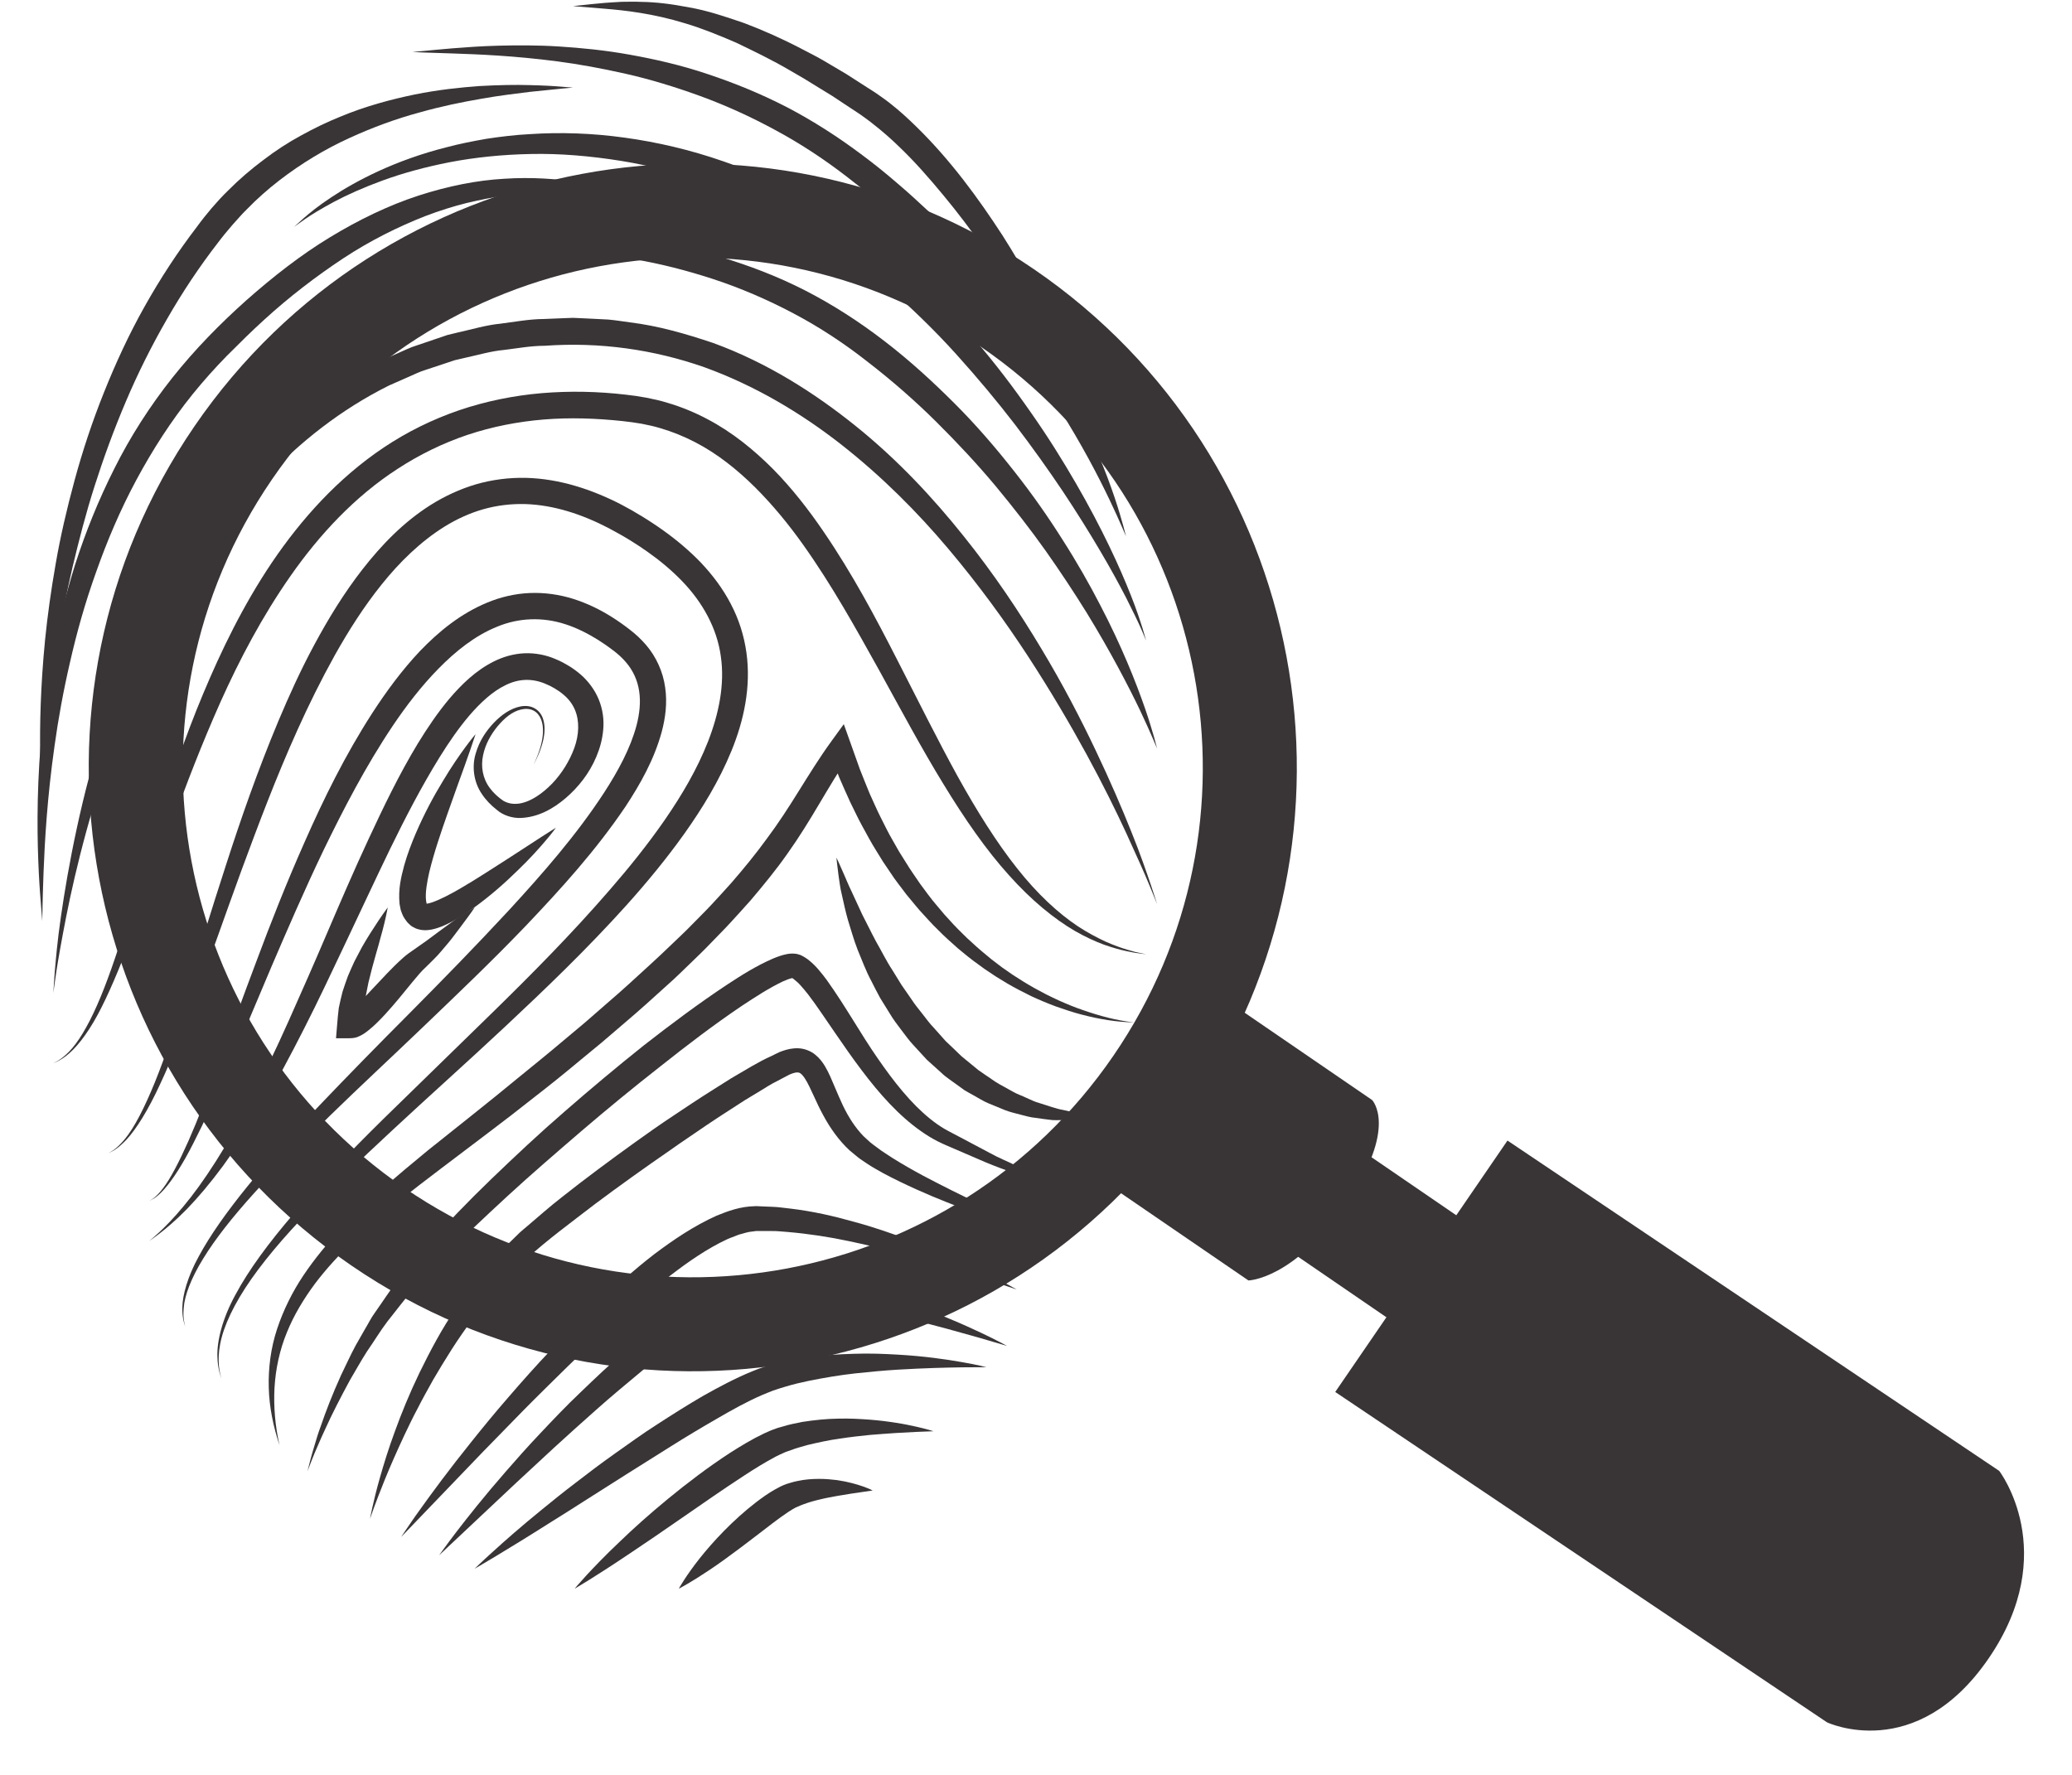 <svg xmlns="http://www.w3.org/2000/svg" xmlns:xlink="http://www.w3.org/1999/xlink" width="286" zoomAndPan="magnify" viewBox="0 0 214.5 183.75" height="245" preserveAspectRatio="xMidYMid meet" version="1.0"><defs><clipPath id="ef25223677"><path d="M 59 0.18 L 114 0.18 L 114 47 L 59 47 Z M 59 0.18 " clip-rule="nonzero"/></clipPath></defs><g clip-path="url(#ef25223677)"><path fill="#393536" d="M 59.312 0.633 C 59.312 0.633 59.609 0.602 60.164 0.543 C 60.727 0.488 61.543 0.383 62.59 0.301 C 63.113 0.254 63.699 0.23 64.336 0.188 C 64.969 0.188 65.664 0.156 66.402 0.195 C 67.887 0.211 69.562 0.418 71.367 0.77 C 73.18 1.082 75.07 1.711 77.055 2.395 C 79.016 3.137 81.035 4.035 83.051 5.094 C 83.555 5.359 84.066 5.621 84.578 5.891 C 85.086 6.168 85.582 6.465 86.086 6.762 C 86.59 7.059 87.094 7.359 87.602 7.66 C 88.098 7.977 88.594 8.297 89.098 8.621 C 89.605 8.945 90.121 9.273 90.629 9.602 C 91.117 9.945 91.598 10.27 92.113 10.676 C 93.121 11.465 94.02 12.285 94.902 13.156 C 98.426 16.605 101.289 20.543 103.754 24.332 C 104.973 26.238 106.066 28.129 107.074 29.941 C 108.074 31.75 108.93 33.508 109.707 35.137 C 110.484 36.766 111.117 38.293 111.664 39.652 C 112.211 41.008 112.621 42.219 112.961 43.211 C 113.289 44.211 113.508 45.008 113.652 45.547 C 113.793 46.09 113.863 46.383 113.863 46.383 C 113.863 46.383 113.742 46.109 113.516 45.594 C 113.293 45.086 112.938 44.344 112.484 43.406 C 112.031 42.465 111.438 41.348 110.766 40.07 C 110.09 38.785 109.266 37.375 108.379 35.836 C 107.492 34.293 106.465 32.66 105.379 30.945 C 104.289 29.227 103.086 27.453 101.801 25.652 C 100.531 23.844 99.156 22.02 97.684 20.246 C 96.215 18.469 94.676 16.703 93.004 15.117 C 92.18 14.316 91.293 13.547 90.43 12.875 C 90.02 12.535 89.523 12.188 89.043 11.84 C 88.566 11.527 88.09 11.211 87.613 10.898 C 87.133 10.578 86.648 10.258 86.172 9.941 C 85.688 9.645 85.195 9.344 84.711 9.047 C 84.23 8.75 83.754 8.457 83.273 8.16 C 82.793 7.879 82.312 7.602 81.84 7.328 C 79.945 6.207 78.027 5.297 76.227 4.426 C 74.387 3.629 72.625 2.922 70.949 2.422 C 67.605 1.391 64.668 1.07 62.59 0.902 C 60.504 0.73 59.312 0.633 59.312 0.633 " fill-opacity="1" fill-rule="nonzero"/></g><path fill="#393536" d="M 42.695 5.375 C 42.695 5.375 43.07 5.348 43.777 5.285 C 44.484 5.227 45.52 5.105 46.84 5.004 C 48.156 4.902 49.766 4.777 51.617 4.73 C 53.469 4.684 55.562 4.668 57.848 4.812 C 60.133 4.957 62.613 5.195 65.207 5.664 C 67.797 6.129 70.523 6.746 73.262 7.672 C 76 8.582 78.781 9.711 81.484 11.109 C 84.184 12.52 86.789 14.195 89.262 16.055 C 90.461 16.941 91.695 17.941 92.84 18.93 C 94.004 19.914 95.125 20.945 96.227 21.977 C 98.422 24.055 100.43 26.246 102.273 28.449 C 104.121 30.645 105.766 32.887 107.219 35.074 C 108.688 37.254 109.938 39.398 111.008 41.422 C 112.09 43.438 112.977 45.336 113.691 47.051 C 114.418 48.754 114.969 50.273 115.395 51.535 C 115.82 52.789 116.098 53.793 116.293 54.477 C 116.473 55.164 116.57 55.531 116.57 55.531 C 116.57 55.531 116.418 55.184 116.137 54.531 C 115.855 53.883 115.43 52.934 114.863 51.746 C 113.73 49.367 112 46.031 109.602 42.238 C 109.004 41.293 108.355 40.32 107.668 39.328 C 106.988 38.328 106.266 37.312 105.5 36.289 C 104.723 35.266 103.922 34.223 103.059 33.191 C 102.219 32.148 101.328 31.105 100.402 30.062 C 98.543 27.984 96.512 25.941 94.383 23.934 C 93.305 22.945 92.211 21.961 91.07 21.02 C 89.93 20.059 88.801 19.176 87.594 18.242 C 85.258 16.445 82.793 14.824 80.234 13.453 C 77.691 12.07 75.078 10.887 72.473 9.938 C 69.867 8.992 67.293 8.207 64.801 7.645 C 62.309 7.082 59.926 6.645 57.703 6.355 C 53.254 5.773 49.492 5.621 46.852 5.535 C 45.531 5.492 44.488 5.457 43.781 5.434 C 43.074 5.395 42.695 5.375 42.695 5.375 " fill-opacity="1" fill-rule="nonzero"/><path fill="#393536" d="M 42.695 28.328 C 42.695 28.328 42.777 28.27 42.941 28.164 C 43.098 28.055 43.336 27.895 43.664 27.711 C 44.324 27.344 45.316 26.844 46.656 26.395 C 49.316 25.469 53.309 24.629 58.164 24.48 C 60.59 24.402 63.227 24.492 65.996 24.84 C 68.766 25.18 71.676 25.719 74.602 26.609 C 77.523 27.484 80.496 28.609 83.359 30.078 C 86.219 31.547 89 33.34 91.562 35.32 C 94.148 37.301 96.543 39.496 98.797 41.75 C 101.055 44 103.098 46.387 104.969 48.766 C 106.844 51.137 108.52 53.539 109.996 55.879 C 111.488 58.211 112.781 60.488 113.887 62.629 C 116.121 66.902 117.598 70.645 118.516 73.289 C 118.977 74.613 119.281 75.672 119.492 76.391 C 119.684 77.113 119.785 77.5 119.785 77.5 C 119.785 77.5 119.629 77.133 119.336 76.445 C 119.043 75.758 118.59 74.762 118 73.504 C 116.793 70.992 114.965 67.469 112.484 63.422 C 111.234 61.406 109.82 59.258 108.262 57.047 C 106.695 54.836 104.938 52.582 103.059 50.312 C 101.168 48.051 99.09 45.824 96.902 43.652 C 94.707 41.48 92.348 39.414 89.879 37.508 C 87.418 35.566 84.84 33.871 82.129 32.441 C 79.43 31.012 76.652 29.824 73.879 28.91 C 71.105 28 68.352 27.301 65.703 26.852 C 63.051 26.41 60.512 26.129 58.156 26.039 C 53.445 25.863 49.496 26.293 46.805 26.91 C 45.457 27.223 44.418 27.555 43.734 27.844 C 43.387 27.98 43.129 28.109 42.957 28.195 C 42.785 28.285 42.695 28.328 42.695 28.328 " fill-opacity="1" fill-rule="nonzero"/><path fill="#393536" d="M 4.375 82.562 C 4.375 82.562 4.23 80.941 4.16 78.082 C 4.113 75.219 4.184 71.129 4.668 66.234 C 4.914 63.789 5.277 61.148 5.766 58.371 C 6.246 55.586 6.918 52.68 7.73 49.699 C 8.539 46.723 9.539 43.684 10.75 40.664 C 11.957 37.641 13.344 34.629 14.969 31.738 C 16.59 28.848 18.41 26.062 20.402 23.461 C 20.656 23.125 20.867 22.824 21.16 22.465 L 21.918 21.543 C 22.453 20.93 23.035 20.277 23.617 19.723 C 24.77 18.559 26 17.512 27.273 16.559 C 28.531 15.598 29.84 14.742 31.18 14.02 C 32.512 13.285 33.852 12.637 35.188 12.098 C 37.855 10.984 40.488 10.293 42.926 9.785 C 45.367 9.293 47.633 9.055 49.633 8.91 C 51.641 8.797 53.383 8.77 54.816 8.812 C 56.25 8.844 57.375 8.91 58.137 8.977 C 58.902 9.035 59.312 9.07 59.312 9.07 C 59.312 9.07 57.676 9.207 54.848 9.512 C 53.438 9.688 51.727 9.887 49.785 10.234 C 47.852 10.566 45.68 11.004 43.375 11.66 C 41.055 12.285 38.617 13.168 36.148 14.301 C 33.68 15.426 31.223 16.898 28.898 18.691 C 27.738 19.59 26.617 20.574 25.57 21.656 C 25.016 22.188 24.566 22.738 24.043 23.309 L 23.273 24.223 C 23.055 24.48 22.801 24.828 22.566 25.125 C 20.645 27.605 18.871 30.273 17.281 33.047 C 15.688 35.816 14.25 38.688 13.02 41.598 C 11.781 44.508 10.715 47.438 9.797 50.312 C 8.875 53.191 8.152 56.027 7.508 58.727 C 6.875 61.426 6.391 64.016 5.996 66.41 C 5.598 68.805 5.301 71.02 5.09 72.984 C 4.859 74.953 4.711 76.672 4.613 78.094 C 4.398 80.93 4.375 82.562 4.375 82.562 " fill-opacity="1" fill-rule="nonzero"/><path fill="#393536" d="M 4.375 95.363 C 4.375 95.363 4.336 94.906 4.27 94.051 C 4.203 93.195 4.094 91.941 4.016 90.336 C 3.859 87.137 3.766 82.535 4.211 77.027 C 4.445 74.273 4.801 71.293 5.371 68.172 C 5.953 65.047 6.734 61.777 7.777 58.457 C 8.84 55.141 10.188 51.785 11.844 48.504 C 13.484 45.219 15.516 42.051 17.844 39.109 C 19.012 37.641 20.25 36.234 21.555 34.883 C 22.801 33.586 24.16 32.289 25.531 31.066 C 28.277 28.641 31.137 26.402 34.141 24.578 C 37.141 22.754 40.23 21.262 43.309 20.258 C 46.387 19.262 49.402 18.66 52.215 18.508 C 55.023 18.324 57.602 18.512 59.836 18.855 C 62.07 19.207 63.98 19.695 65.52 20.172 C 67.062 20.637 68.246 21.078 69.047 21.387 C 69.848 21.699 70.273 21.867 70.273 21.867 C 70.273 21.867 69.828 21.758 68.996 21.551 C 68.16 21.355 66.934 21.074 65.375 20.77 C 63.809 20.48 61.898 20.18 59.707 20.027 C 57.516 19.906 55.035 19.883 52.383 20.246 C 51.055 20.41 49.691 20.695 48.293 21.023 C 46.898 21.371 45.48 21.82 44.055 22.363 C 41.207 23.477 38.312 24.918 35.52 26.758 C 32.734 28.602 29.969 30.715 27.359 33.098 C 26.051 34.285 24.809 35.516 23.508 36.82 C 22.273 38.078 21.082 39.41 19.961 40.793 C 17.723 43.566 15.785 46.586 14.117 49.691 C 12.449 52.793 11.086 56.012 9.965 59.191 C 8.82 62.367 7.938 65.523 7.25 68.559 C 6.547 71.586 6.027 74.488 5.652 77.188 C 4.883 82.586 4.629 87.141 4.508 90.332 C 4.449 91.934 4.414 93.191 4.398 94.047 C 4.383 94.906 4.375 95.363 4.375 95.363 " fill-opacity="1" fill-rule="nonzero"/><path fill="#393536" d="M 30.457 23.492 C 30.457 23.492 30.777 23.176 31.398 22.625 C 32.027 22.074 32.984 21.289 34.293 20.43 C 36.898 18.695 40.949 16.578 46.219 15.25 C 47.531 14.898 48.918 14.625 50.363 14.371 C 51.812 14.152 53.316 13.965 54.871 13.887 C 57.984 13.68 61.297 13.781 64.672 14.254 C 68.051 14.715 71.5 15.527 74.879 16.703 C 76.574 17.277 78.242 17.965 79.902 18.691 C 80.734 19.07 81.512 19.445 82.383 19.867 C 83.172 20.297 83.941 20.66 84.75 21.156 C 87.941 23.035 90.828 25.223 93.508 27.59 C 96.195 29.934 98.598 32.492 100.801 35.043 C 103.012 37.594 104.973 40.199 106.734 42.73 C 108.508 45.254 110.043 47.727 111.387 50.051 C 114.082 54.699 115.945 58.773 117.086 61.68 C 117.664 63.133 118.043 64.301 118.293 65.098 C 118.523 65.898 118.652 66.328 118.652 66.328 C 118.652 66.328 118.48 65.918 118.152 65.152 C 117.82 64.387 117.285 63.289 116.586 61.906 C 115.172 59.148 112.969 55.301 110.039 50.891 C 108.562 48.688 106.902 46.352 105.066 43.945 C 103.223 41.547 101.18 39.098 98.977 36.66 C 96.773 34.215 94.336 31.855 91.75 29.602 C 89.172 27.355 86.34 25.273 83.391 23.566 C 82.691 23.121 81.852 22.715 81.086 22.289 C 80.363 21.938 79.547 21.527 78.773 21.168 C 77.195 20.457 75.605 19.789 73.992 19.223 C 70.773 18.094 67.527 17.168 64.309 16.66 C 61.098 16.145 57.945 15.879 54.957 15.945 C 51.969 16 49.141 16.301 46.566 16.793 C 43.996 17.293 41.668 17.941 39.656 18.672 C 37.645 19.406 35.934 20.172 34.574 20.898 C 33.215 21.629 32.172 22.266 31.496 22.742 C 30.809 23.219 30.457 23.492 30.457 23.492 " fill-opacity="1" fill-rule="nonzero"/><path fill="#393536" d="M 119.785 93.621 C 119.785 93.621 119.531 92.941 119.004 91.688 C 118.484 90.43 117.672 88.609 116.613 86.305 C 114.492 81.703 111.168 75.246 106.449 67.988 C 104.086 64.367 101.336 60.57 98.152 56.797 C 94.973 53.027 91.293 49.328 87.098 46.035 C 82.898 42.746 78.133 39.91 72.918 38.023 C 67.68 36.184 62.066 35.391 56.395 35.801 C 54.91 35.805 53.578 36.066 52.199 36.23 C 50.824 36.352 49.465 36.766 48.094 37.059 L 47.074 37.297 L 46.078 37.629 L 44.098 38.285 C 43.426 38.48 42.809 38.812 42.168 39.078 C 41.535 39.355 40.902 39.633 40.273 39.914 C 35.316 42.379 30.961 45.812 27.352 49.707 C 23.734 53.609 20.785 57.902 18.383 62.195 C 15.988 66.5 14.098 70.785 12.57 74.824 C 9.543 82.93 7.824 89.988 6.844 94.957 C 6.359 97.445 6.008 99.41 5.809 100.754 C 5.605 102.102 5.527 102.824 5.527 102.824 C 5.527 102.824 5.555 102.098 5.66 100.738 C 5.777 99.383 5.941 97.387 6.312 94.871 C 6.676 92.348 7.188 89.297 7.938 85.82 C 8.684 82.352 9.672 78.453 11.066 74.297 C 12.453 70.137 14.211 65.691 16.562 61.215 C 18.906 56.738 21.816 52.199 25.547 48.062 C 29.27 43.941 33.785 40.152 39.078 37.52 C 39.75 37.219 40.426 36.918 41.102 36.609 C 41.781 36.324 42.441 35.973 43.152 35.762 L 45.27 35.043 L 46.324 34.684 L 47.414 34.422 C 48.871 34.102 50.297 33.66 51.816 33.512 C 53.312 33.32 54.844 33.035 56.273 33.031 L 58.445 32.941 L 58.992 32.922 L 59.324 32.91 L 59.605 32.922 L 60.727 32.973 L 62.965 33.086 C 63.715 33.152 64.453 33.277 65.191 33.375 C 68.164 33.734 71.035 34.574 73.82 35.508 C 79.367 37.527 84.305 40.66 88.613 44.133 C 92.941 47.617 96.594 51.551 99.742 55.488 C 102.902 59.422 105.539 63.387 107.793 67.148 C 110.055 70.902 111.895 74.469 113.418 77.676 C 114.945 80.883 116.164 83.727 117.109 86.094 C 118.062 88.449 118.703 90.344 119.145 91.637 C 119.582 92.926 119.785 93.621 119.785 93.621 " fill-opacity="1" fill-rule="nonzero"/><path fill="#393536" d="M 118.652 98.805 C 118.652 98.805 118.477 98.781 118.137 98.738 C 117.973 98.715 117.762 98.688 117.508 98.656 C 117.262 98.605 116.977 98.551 116.652 98.488 C 116 98.352 115.211 98.137 114.301 97.816 C 113.395 97.484 112.379 97.02 111.297 96.402 C 109.137 95.148 106.758 93.207 104.445 90.613 C 102.113 88.035 99.875 84.809 97.668 81.184 C 95.445 77.566 93.285 73.52 90.957 69.297 C 88.613 65.09 86.16 60.648 83.164 56.43 C 81.668 54.32 80.012 52.297 78.164 50.453 C 76.309 48.617 74.254 46.965 71.938 45.773 C 70.785 45.176 69.578 44.688 68.332 44.324 C 67.707 44.133 67.07 44.004 66.43 43.875 L 65.461 43.723 L 64.438 43.598 C 61.754 43.312 59.008 43.215 56.309 43.434 C 53.605 43.656 50.941 44.176 48.395 45.027 C 45.852 45.883 43.43 47.07 41.199 48.52 C 36.719 51.41 33.066 55.367 30.109 59.586 C 27.145 63.816 24.797 68.293 22.836 72.66 C 20.887 77.035 19.254 81.281 17.832 85.242 C 16.418 89.203 15.125 92.855 13.945 96.074 C 12.754 99.297 11.629 102.086 10.512 104.297 C 9.406 106.512 8.227 108.117 7.234 109 C 6.738 109.449 6.301 109.715 5.996 109.871 C 5.844 109.953 5.727 110.004 5.645 110.035 C 5.566 110.066 5.527 110.082 5.527 110.082 C 5.527 110.082 5.566 110.062 5.641 110.023 C 5.719 109.988 5.836 109.93 5.98 109.84 C 6.27 109.668 6.68 109.371 7.137 108.902 C 8.059 107.973 9.066 106.312 10.051 104.078 C 11.039 101.844 12.008 99.023 13.027 95.762 C 14.051 92.5 15.102 88.781 16.398 84.758 C 17.691 80.734 19.129 76.367 21.016 71.871 C 22.895 67.379 25.145 62.707 28.152 58.238 C 31.16 53.793 34.957 49.523 39.75 46.32 C 42.141 44.719 44.773 43.422 47.531 42.477 C 50.293 41.539 53.18 40.957 56.082 40.707 C 58.992 40.465 61.887 40.527 64.77 40.863 L 65.828 40.996 L 66.93 41.18 C 67.66 41.324 68.387 41.484 69.098 41.707 C 70.523 42.125 71.895 42.691 73.199 43.379 C 75.805 44.742 78.059 46.59 80.043 48.582 C 82.016 50.59 83.707 52.773 85.223 54.992 C 88.258 59.426 90.66 63.973 92.863 68.281 C 95.07 72.594 97.098 76.672 99.117 80.344 C 101.145 84.004 103.188 87.254 105.289 89.902 C 107.383 92.562 109.574 94.574 111.598 95.918 C 112.613 96.586 113.578 97.082 114.434 97.488 C 115.301 97.867 116.062 98.145 116.691 98.328 C 117.004 98.418 117.285 98.496 117.523 98.566 C 117.77 98.617 117.977 98.664 118.148 98.695 C 118.48 98.77 118.652 98.805 118.652 98.805 " fill-opacity="1" fill-rule="nonzero"/><path fill="#393536" d="M 22.922 142.738 C 22.922 142.738 22.852 142.547 22.742 142.164 C 22.633 141.781 22.52 141.199 22.504 140.426 C 22.461 138.879 22.984 136.586 24.379 134.047 C 25.742 131.496 27.828 128.664 30.441 125.629 C 33.055 122.594 36.164 119.32 39.668 115.875 C 43.18 112.449 46.984 108.742 51.004 104.816 C 55.012 100.895 59.176 96.703 63.148 92.109 C 65.137 89.82 67.07 87.422 68.832 84.875 C 70.582 82.336 72.176 79.641 73.297 76.777 C 74.406 73.93 75.051 70.879 74.621 67.949 C 74.223 65.02 72.707 62.324 70.578 60.133 C 69.512 59.035 68.316 58.035 67.039 57.137 L 66.555 56.805 L 66.328 56.645 L 66.07 56.48 C 65.723 56.254 65.387 56.035 65.062 55.84 C 64.406 55.434 63.707 55.059 63.027 54.691 C 60.273 53.254 57.32 52.277 54.359 52.191 C 52.883 52.152 51.422 52.332 50.016 52.73 C 48.613 53.133 47.273 53.75 46.023 54.523 C 43.523 56.082 41.371 58.195 39.516 60.508 C 37.656 62.82 36.07 65.328 34.652 67.855 C 33.242 70.395 31.977 72.957 30.832 75.496 C 28.535 80.574 26.691 85.539 24.992 90.129 C 23.312 94.727 21.844 98.977 20.441 102.715 C 19.051 106.457 17.777 109.703 16.551 112.305 C 15.348 114.914 14.141 116.863 13.09 118.004 C 12.559 118.57 12.086 118.934 11.742 119.137 C 11.395 119.332 11.199 119.395 11.199 119.395 C 11.199 119.395 11.391 119.32 11.719 119.102 C 12.043 118.879 12.484 118.488 12.961 117.895 C 13.922 116.711 14.949 114.711 16.027 112.074 C 17.098 109.434 18.195 106.148 19.387 102.352 C 20.562 98.551 21.871 94.25 23.391 89.578 C 24.898 84.898 26.645 79.852 28.832 74.625 C 29.934 72.012 31.137 69.348 32.562 66.715 C 33.984 64.074 35.586 61.438 37.531 58.941 C 39.473 56.457 41.754 54.062 44.617 52.262 C 46.043 51.371 47.609 50.637 49.27 50.148 C 50.934 49.664 52.684 49.441 54.43 49.477 C 57.93 49.562 61.289 50.684 64.301 52.234 C 65.062 52.633 65.785 53.043 66.52 53.5 C 66.895 53.727 67.234 53.949 67.574 54.172 L 68.109 54.531 L 68.629 54.895 C 70.016 55.883 71.34 56.992 72.551 58.246 C 73.742 59.508 74.82 60.922 75.641 62.504 C 76.477 64.078 77.031 65.816 77.273 67.578 C 77.77 71.133 76.992 74.648 75.723 77.746 C 74.445 80.863 72.719 83.676 70.859 86.301 C 68.992 88.922 66.977 91.355 64.91 93.664 C 60.77 98.266 56.469 102.383 52.359 106.234 C 48.25 110.082 44.277 113.613 40.699 116.949 C 37.117 120.289 33.848 123.359 31.145 126.262 C 28.434 129.148 26.258 131.852 24.812 134.293 C 24.09 135.512 23.547 136.656 23.188 137.695 C 22.832 138.734 22.672 139.668 22.641 140.426 C 22.613 141.184 22.688 141.773 22.777 142.156 C 22.863 142.543 22.922 142.738 22.922 142.738 " fill-opacity="1" fill-rule="nonzero"/><path fill="#393536" d="M 19.18 137.355 C 19.18 137.355 19.113 137.195 19.031 136.871 C 18.945 136.551 18.859 136.051 18.875 135.398 C 18.895 134.094 19.414 132.191 20.59 130.062 C 21.746 127.918 23.453 125.504 25.574 122.887 C 27.703 120.273 30.227 117.426 33.086 114.438 C 35.941 111.445 39.074 108.242 42.41 104.898 C 45.738 101.543 49.219 97.988 52.703 94.227 C 56.164 90.461 59.672 86.469 62.551 82.051 C 63.973 79.848 65.254 77.516 65.898 75.102 C 66.211 73.902 66.34 72.688 66.168 71.566 C 66.004 70.445 65.539 69.422 64.789 68.555 C 64.418 68.117 63.969 67.715 63.504 67.359 C 62.934 66.926 62.461 66.598 61.902 66.246 C 60.82 65.574 59.688 65.004 58.516 64.629 C 56.176 63.867 53.695 63.953 51.441 64.898 C 49.176 65.812 47.164 67.426 45.395 69.23 C 43.613 71.043 42.055 73.078 40.645 75.172 C 37.832 79.375 35.559 83.777 33.508 88 C 31.48 92.234 29.715 96.332 28.09 100.117 C 26.484 103.914 25.027 107.406 23.68 110.48 C 22.336 113.555 21.121 116.227 20.012 118.379 C 18.922 120.535 17.875 122.148 17.012 123.121 C 16.582 123.613 16.191 123.93 15.906 124.105 C 15.617 124.281 15.453 124.336 15.453 124.336 C 15.453 124.336 15.613 124.27 15.883 124.074 C 16.145 123.879 16.504 123.531 16.887 123.02 C 17.664 122.004 18.531 120.324 19.508 118.137 C 20.477 115.945 21.52 113.219 22.672 110.078 C 23.816 106.93 25.094 103.367 26.555 99.504 C 28 95.629 29.637 91.457 31.57 87.105 C 33.492 82.754 35.707 78.219 38.562 73.797 C 39.996 71.59 41.59 69.41 43.492 67.395 C 45.406 65.406 47.656 63.547 50.426 62.398 C 51.793 61.828 53.301 61.465 54.832 61.402 C 56.359 61.336 57.902 61.555 59.344 62.008 C 60.789 62.465 62.133 63.121 63.379 63.91 C 63.98 64.289 64.637 64.754 65.156 65.16 C 65.781 65.637 66.355 66.164 66.879 66.777 C 67.926 67.992 68.645 69.574 68.859 71.172 C 69.094 72.777 68.887 74.348 68.5 75.789 C 67.707 78.68 66.285 81.176 64.762 83.5 C 61.645 88.117 58.008 92.098 54.434 95.859 C 50.844 99.605 47.219 103.047 43.805 106.324 C 40.391 109.594 37.113 112.633 34.168 115.508 C 31.23 118.391 28.551 121.039 26.32 123.523 C 24.082 125.996 22.277 128.281 21.035 130.316 C 19.785 132.344 19.113 134.129 19.02 135.406 C 18.953 136.043 19.004 136.539 19.066 136.863 C 19.125 137.188 19.18 137.355 19.18 137.355 " fill-opacity="1" fill-rule="nonzero"/><path fill="#393536" d="M 55.211 79.219 C 55.211 79.219 55.43 78.809 55.734 78.004 C 55.879 77.598 56.043 77.094 56.145 76.48 C 56.234 75.879 56.285 75.133 55.984 74.414 C 55.832 74.062 55.57 73.734 55.203 73.559 C 54.832 73.375 54.379 73.359 53.934 73.465 C 53.023 73.672 52.211 74.363 51.52 75.188 C 50.832 76.02 50.242 77.051 50.008 78.207 C 49.762 79.352 49.961 80.605 50.715 81.602 C 51.074 82.094 51.582 82.559 52.094 82.906 C 52.637 83.223 53.188 83.281 53.789 83.195 C 54.988 82.996 56.176 82.141 57.164 81.129 C 58.152 80.094 58.957 78.805 59.453 77.449 C 59.949 76.086 60.012 74.629 59.504 73.461 C 59.25 72.875 58.852 72.348 58.312 71.906 C 58.18 71.793 58.043 71.684 57.895 71.582 L 57.777 71.508 L 57.676 71.441 L 57.395 71.262 C 57.109 71.094 56.762 70.918 56.426 70.785 C 55.082 70.227 53.699 70.262 52.34 70.938 C 50.98 71.59 49.727 72.766 48.605 74.066 C 47.48 75.383 46.469 76.859 45.523 78.379 C 43.629 81.438 41.953 84.684 40.375 87.918 C 38.805 91.16 37.309 94.391 35.828 97.512 C 34.348 100.633 32.934 103.66 31.488 106.488 C 30.051 109.32 28.633 111.973 27.227 114.367 C 25.809 116.758 24.418 118.898 23.082 120.723 C 21.738 122.543 20.457 124.043 19.328 125.207 C 18.191 126.367 17.211 127.184 16.527 127.711 C 15.84 128.238 15.453 128.492 15.453 128.492 C 15.453 128.492 15.816 128.203 16.449 127.621 C 17.082 127.035 17.973 126.141 18.992 124.906 C 21.051 122.453 23.555 118.605 26.047 113.719 C 27.305 111.281 28.59 108.594 29.875 105.719 C 31.16 102.836 32.504 99.797 33.855 96.625 C 35.215 93.449 36.625 90.172 38.16 86.867 C 39.699 83.562 41.301 80.211 43.254 76.984 C 44.238 75.379 45.297 73.801 46.543 72.316 C 47.801 70.855 49.234 69.43 51.141 68.477 C 52.09 68.008 53.168 67.688 54.285 67.641 C 55.395 67.594 56.508 67.812 57.469 68.223 C 57.961 68.426 58.402 68.656 58.871 68.938 L 59.152 69.113 L 59.32 69.23 L 59.477 69.34 C 59.691 69.492 59.898 69.66 60.098 69.828 C 60.898 70.52 61.57 71.418 61.984 72.422 C 62.398 73.43 62.543 74.516 62.449 75.523 C 62.367 76.535 62.102 77.48 61.738 78.344 C 61.012 80.074 59.883 81.496 58.574 82.625 C 57.266 83.746 55.695 84.625 53.898 84.691 C 53.02 84.727 52.062 84.406 51.445 83.863 C 50.805 83.363 50.289 82.828 49.867 82.184 C 49.004 80.914 48.852 79.301 49.246 78.023 C 49.613 76.723 50.332 75.672 51.125 74.836 C 51.918 74.004 52.855 73.352 53.867 73.148 C 54.367 73.051 54.898 73.086 55.32 73.324 C 55.75 73.551 56.035 73.941 56.184 74.332 C 56.473 75.133 56.379 75.887 56.266 76.504 C 56.133 77.121 55.949 77.625 55.785 78.027 C 55.445 78.82 55.211 79.219 55.211 79.219 " fill-opacity="1" fill-rule="nonzero"/><path fill="#393536" d="M 28.934 149.633 C 28.301 147.73 27.875 145.719 27.824 143.68 C 27.766 141.645 28.035 139.566 28.684 137.605 C 29.332 135.648 30.262 133.773 31.406 132.062 C 32.555 130.348 33.867 128.766 35.258 127.27 C 36.652 125.77 38.145 124.383 39.66 123.035 C 41.18 121.688 42.734 120.391 44.293 119.113 L 49.004 115.355 L 51.34 113.48 L 53.672 111.574 C 55.227 110.305 56.789 109.047 58.309 107.758 L 60.602 105.836 L 62.855 103.871 C 64.375 102.57 65.84 101.223 67.305 99.875 C 68.047 99.207 68.762 98.516 69.48 97.832 C 70.195 97.141 70.93 96.469 71.617 95.754 C 72.309 95.043 73.02 94.352 73.691 93.629 C 74.359 92.898 75.039 92.18 75.691 91.438 C 76.98 89.949 78.23 88.434 79.383 86.84 C 80.559 85.27 81.625 83.621 82.68 81.922 C 83.742 80.227 84.812 78.484 86.023 76.812 L 87.352 74.98 L 88.113 77.109 L 89.016 79.648 C 89.355 80.488 89.676 81.324 90.023 82.152 C 90.406 82.969 90.746 83.801 91.156 84.602 C 91.562 85.398 91.945 86.215 92.402 86.988 L 93.066 88.156 L 93.781 89.297 C 94.242 90.066 94.773 90.793 95.273 91.539 C 95.812 92.25 96.324 92.992 96.914 93.672 C 97.203 94.012 97.484 94.363 97.781 94.703 L 98.688 95.695 C 98.988 96.031 99.32 96.336 99.633 96.656 C 99.945 96.977 100.273 97.285 100.613 97.582 C 101.266 98.199 101.961 98.773 102.656 99.34 L 103.73 100.16 L 104.844 100.934 C 105.594 101.43 106.363 101.902 107.152 102.344 L 108.352 102.984 C 108.758 103.18 109.16 103.383 109.574 103.57 C 110.402 103.941 111.242 104.293 112.102 104.582 C 113.82 105.18 115.59 105.672 117.418 105.859 C 115.578 105.832 113.746 105.516 111.961 105.047 C 111.066 104.812 110.188 104.52 109.316 104.211 C 108.445 103.891 107.59 103.527 106.746 103.137 C 105.91 102.73 105.086 102.297 104.281 101.832 L 103.09 101.105 L 101.926 100.328 C 101.168 99.785 100.41 99.234 99.699 98.633 C 99.332 98.344 98.977 98.039 98.637 97.719 C 98.293 97.402 97.934 97.105 97.605 96.773 L 96.609 95.785 C 96.281 95.449 95.977 95.098 95.656 94.754 C 95.008 94.078 94.445 93.332 93.836 92.617 C 93.285 91.867 92.684 91.145 92.18 90.355 L 91.395 89.191 L 90.66 88 C 90.16 87.207 89.73 86.375 89.277 85.559 C 88.82 84.742 88.441 83.891 88.02 83.059 C 87.625 82.211 87.262 81.352 86.883 80.5 L 85.871 77.891 L 87.957 78.188 C 86.848 79.793 85.848 81.492 84.816 83.223 C 83.789 84.957 82.715 86.711 81.52 88.383 C 80.344 90.066 79.039 91.648 77.719 93.207 C 77.047 93.977 76.352 94.719 75.668 95.477 C 74.98 96.23 74.258 96.941 73.555 97.676 C 72.855 98.418 72.117 99.105 71.391 99.816 C 70.656 100.516 69.945 101.238 69.184 101.902 C 67.684 103.262 66.188 104.625 64.645 105.926 L 62.344 107.898 L 60.008 109.824 C 58.453 111.125 56.887 112.387 55.301 113.613 L 52.93 115.469 L 50.523 117.305 L 45.723 120.938 C 44.125 122.141 42.547 123.355 41.008 124.613 C 39.461 125.867 37.977 127.176 36.551 128.535 C 35.129 129.902 33.789 131.348 32.609 132.91 C 31.445 134.484 30.426 136.156 29.695 137.969 C 28.953 139.777 28.535 141.715 28.418 143.688 C 28.312 145.664 28.488 147.664 28.934 149.633 " fill-opacity="1" fill-rule="nonzero"/><path fill="#393536" d="M 113.863 115.566 C 113.863 115.566 113.219 115.695 112.082 115.863 C 111.52 115.98 110.809 115.977 109.988 115.977 C 109.574 115.965 109.117 116.016 108.664 115.941 C 108.211 115.891 107.73 115.816 107.223 115.746 C 106.715 115.703 106.203 115.555 105.672 115.418 C 105.141 115.27 104.574 115.156 104.031 114.938 C 103.488 114.715 102.926 114.484 102.355 114.25 C 101.781 114.016 101.258 113.664 100.691 113.359 C 100.41 113.199 100.121 113.051 99.844 112.879 C 99.582 112.684 99.316 112.496 99.047 112.301 C 98.523 111.906 97.941 111.555 97.461 111.086 C 96.961 110.637 96.457 110.184 95.953 109.727 C 95.492 109.227 95.031 108.727 94.574 108.227 C 94.102 107.738 93.727 107.176 93.305 106.641 C 92.902 106.105 92.488 105.574 92.152 105.004 C 91.797 104.441 91.453 103.883 91.117 103.332 C 90.801 102.762 90.516 102.191 90.234 101.633 C 89.629 100.527 89.227 99.383 88.781 98.328 C 88.367 97.262 88.086 96.219 87.785 95.273 C 87.512 94.32 87.332 93.426 87.152 92.645 C 86.953 91.867 86.895 91.16 86.801 90.594 C 86.648 89.449 86.59 88.797 86.59 88.797 C 86.59 88.797 86.883 89.395 87.332 90.441 C 87.566 90.961 87.816 91.605 88.164 92.316 C 88.492 93.027 88.863 93.832 89.273 94.715 C 89.723 95.566 90.164 96.508 90.684 97.473 C 91.234 98.418 91.73 99.457 92.383 100.449 C 92.695 100.953 93.008 101.465 93.328 101.98 C 93.676 102.477 94.027 102.977 94.375 103.492 C 94.703 104.012 95.109 104.477 95.488 104.973 C 95.875 105.457 96.23 105.973 96.668 106.414 C 97.078 106.875 97.492 107.34 97.902 107.801 C 98.355 108.215 98.789 108.645 99.23 109.07 C 99.445 109.285 99.668 109.488 99.91 109.672 C 100.141 109.859 100.375 110.047 100.602 110.238 C 100.832 110.426 101.059 110.613 101.289 110.801 C 101.523 110.973 101.766 111.129 102.004 111.297 C 102.488 111.605 102.938 111.965 103.422 112.234 C 103.91 112.504 104.387 112.77 104.848 113.027 C 105.312 113.297 105.805 113.449 106.258 113.672 C 106.719 113.879 107.16 114.098 107.613 114.215 C 108.508 114.488 109.332 114.809 110.082 114.93 C 110.832 115.082 111.496 115.285 112.074 115.316 C 113.215 115.457 113.863 115.566 113.863 115.566 " fill-opacity="1" fill-rule="nonzero"/><path fill="#393536" d="M 57.547 85.703 C 57.547 85.703 57.207 86.199 56.531 86.988 C 55.859 87.785 54.871 88.898 53.586 90.129 C 52.312 91.379 50.766 92.766 48.914 94.09 C 47.973 94.742 46.992 95.402 45.746 95.922 C 45.426 96.043 45.086 96.164 44.676 96.246 C 44.277 96.316 43.742 96.391 43.059 96.137 C 42.969 96.098 42.879 96.051 42.793 96.004 L 42.664 95.93 L 42.602 95.887 C 42.531 95.828 42.715 95.992 42.438 95.758 L 42.43 95.746 L 42.27 95.594 L 42.191 95.52 C 42.148 95.469 42.09 95.391 42.043 95.324 C 41.938 95.191 41.844 95.047 41.762 94.902 C 41.625 94.641 41.57 94.445 41.484 94.215 C 41.438 94.008 41.398 93.797 41.363 93.594 C 41.215 92.035 41.523 90.816 41.84 89.621 C 42.168 88.441 42.594 87.348 43.035 86.305 C 43.926 84.234 44.914 82.402 45.844 80.883 C 46.754 79.352 47.605 78.137 48.223 77.301 C 48.844 76.461 49.234 76.012 49.234 76.012 C 49.234 76.012 49.051 76.578 48.711 77.559 C 48.371 78.535 47.883 79.922 47.281 81.562 C 46.699 83.219 45.992 85.133 45.336 87.168 C 45.008 88.188 44.695 89.246 44.441 90.297 C 44.207 91.328 44.008 92.449 44.105 93.234 C 44.125 93.316 44.141 93.395 44.148 93.477 L 44.195 93.609 L 44.145 93.555 L 44.113 93.547 L 44.348 93.777 L 44.359 93.789 C 44.09 93.555 44.277 93.719 44.215 93.664 L 44.203 93.652 L 44.172 93.629 L 44.098 93.598 C 43.961 93.543 44.031 93.605 44.207 93.566 C 44.363 93.547 44.578 93.484 44.797 93.41 C 45.699 93.082 46.672 92.555 47.586 92.031 C 48.504 91.5 49.391 90.945 50.227 90.414 C 51.07 89.875 51.863 89.363 52.602 88.895 C 54.074 87.934 55.309 87.137 56.168 86.578 C 57.047 86.023 57.547 85.703 57.547 85.703 " fill-opacity="1" fill-rule="nonzero"/><path fill="#393536" d="M 40.141 93.953 C 39.941 95.039 39.68 96.098 39.379 97.141 C 39.246 97.668 39.094 98.184 38.945 98.695 L 38.52 100.227 C 38.398 100.734 38.273 101.238 38.141 101.738 L 37.844 103.234 L 37.648 104.707 C 37.637 105.195 37.625 105.672 37.605 106.148 L 36.328 104.801 C 35.938 104.809 36.043 104.855 36.09 104.789 C 36.152 104.746 36.266 104.668 36.375 104.582 C 36.602 104.395 36.848 104.164 37.09 103.922 C 37.578 103.441 38.078 102.914 38.57 102.379 C 39.586 101.312 40.559 100.211 41.754 99.148 C 41.906 99.012 42.074 98.879 42.254 98.742 L 42.719 98.414 L 43.637 97.77 C 43.945 97.559 44.25 97.344 44.527 97.129 L 45.395 96.484 L 47.203 95.16 C 47.836 94.734 48.48 94.328 49.141 93.953 C 48.715 94.594 48.262 95.184 47.816 95.789 C 47.355 96.387 46.938 96.992 46.441 97.586 L 45.691 98.473 C 45.441 98.777 45.18 99.051 44.918 99.312 L 44.125 100.098 L 43.73 100.48 L 43.41 100.832 C 42.961 101.34 42.504 101.918 42.035 102.484 C 41.578 103.062 41.094 103.625 40.602 104.203 C 40.105 104.773 39.598 105.34 39.023 105.898 C 38.738 106.176 38.438 106.453 38.082 106.73 C 37.895 106.871 37.715 107.016 37.457 107.156 C 37.188 107.277 36.941 107.496 36.176 107.5 L 34.785 107.504 L 34.898 106.148 C 34.949 105.559 34.992 104.961 35.07 104.375 C 35.195 103.809 35.312 103.234 35.461 102.68 C 35.641 102.141 35.816 101.598 36.016 101.07 C 36.234 100.555 36.461 100.039 36.695 99.539 C 36.945 99.047 37.207 98.559 37.465 98.074 C 37.738 97.602 38.016 97.133 38.309 96.668 C 38.887 95.754 39.488 94.844 40.141 93.953 " fill-opacity="1" fill-rule="nonzero"/><path fill="#393536" d="M 31.832 152.344 C 31.832 152.344 31.93 151.91 32.145 151.102 C 32.25 150.695 32.395 150.203 32.57 149.625 C 32.742 149.039 32.941 148.375 33.215 147.641 C 33.719 146.16 34.402 144.387 35.301 142.398 C 35.785 141.422 36.254 140.348 36.84 139.27 C 37.145 138.734 37.457 138.188 37.781 137.621 C 38.117 137.074 38.402 136.469 38.805 135.922 C 39.586 134.82 40.355 133.613 41.246 132.461 C 42.152 131.309 43.129 130.176 44.156 129.027 C 46.215 126.727 48.461 124.387 50.875 122.066 C 53.289 119.742 55.812 117.371 58.473 115.07 C 61.117 112.762 63.859 110.465 66.652 108.238 C 69.477 106.035 72.34 103.891 75.309 101.926 C 76.805 100.945 78.289 100.004 80.023 99.25 C 80.473 99.07 80.922 98.887 81.535 98.773 C 81.695 98.75 81.867 98.73 82.074 98.73 C 82.191 98.734 82.301 98.742 82.418 98.758 C 82.562 98.785 82.715 98.828 82.855 98.879 C 82.879 98.883 83.059 98.973 82.996 98.941 L 83.031 98.965 L 83.102 99 L 83.242 99.078 C 83.359 99.145 83.523 99.258 83.656 99.355 C 84.133 99.73 84.457 100.066 84.762 100.426 C 85.07 100.781 85.336 101.133 85.602 101.488 C 87.613 104.312 89.125 107.09 90.852 109.566 C 92.551 112.031 94.312 114.25 96.289 115.844 C 96.781 116.242 97.285 116.598 97.801 116.898 C 98.293 117.184 98.902 117.477 99.422 117.762 C 100.492 118.332 101.512 118.871 102.469 119.379 C 103.418 119.914 104.352 120.266 105.184 120.688 C 106.027 121.082 106.801 121.449 107.5 121.777 C 108.926 122.395 110.051 122.875 110.812 123.207 C 111.586 123.52 112 123.684 112 123.684 C 112 123.684 111.57 123.566 110.766 123.352 C 109.973 123.105 108.789 122.773 107.305 122.289 C 105.844 121.75 104.016 121.172 102.008 120.332 C 101.012 119.906 99.953 119.445 98.836 118.965 C 98.266 118.715 97.734 118.504 97.102 118.188 C 96.496 117.883 95.906 117.52 95.332 117.113 C 93.035 115.5 91.035 113.254 89.172 110.773 C 88.234 109.535 87.332 108.23 86.422 106.906 C 85.504 105.59 84.617 104.211 83.652 102.953 C 83.406 102.645 83.16 102.34 82.91 102.066 C 82.672 101.793 82.383 101.535 82.191 101.395 C 82.148 101.367 82.148 101.352 82.086 101.312 L 81.945 101.238 L 81.875 101.203 L 81.836 101.188 C 81.75 101.145 81.906 101.219 81.906 101.219 C 82.168 101.293 82.047 101.254 81.969 101.281 C 81.746 101.328 81.395 101.461 81.055 101.613 C 79.66 102.273 78.211 103.211 76.789 104.152 C 73.938 106.074 71.129 108.215 68.371 110.406 C 65.59 112.582 62.859 114.828 60.215 117.09 C 57.578 119.359 54.98 121.594 52.543 123.836 C 50.113 126.082 47.777 128.27 45.664 130.43 C 44.602 131.508 43.602 132.594 42.668 133.641 C 41.73 134.707 40.934 135.801 40.109 136.82 C 39.32 137.867 38.676 138.953 37.988 139.934 C 37.336 140.945 36.797 141.949 36.242 142.871 C 35.219 144.758 34.363 146.434 33.727 147.84 C 33.387 148.547 33.121 149.184 32.879 149.738 C 32.637 150.289 32.438 150.762 32.289 151.148 C 31.977 151.922 31.832 152.344 31.832 152.344 " fill-opacity="1" fill-rule="nonzero"/><path fill="#393536" d="M 109.875 128.492 C 109.875 128.492 109.492 128.379 108.773 128.176 C 108.059 127.961 107.004 127.66 105.676 127.227 C 104.352 126.789 102.742 126.266 100.918 125.586 C 99.09 124.914 97.039 124.129 94.84 123.137 C 93.742 122.641 92.605 122.098 91.441 121.477 C 90.867 121.145 90.273 120.84 89.695 120.438 C 89.406 120.234 89.109 120.059 88.82 119.828 C 88.531 119.59 88.242 119.355 87.953 119.113 C 86.863 118.102 85.949 116.824 85.234 115.492 C 84.871 114.828 84.547 114.145 84.246 113.477 C 83.941 112.816 83.645 112.156 83.324 111.664 C 83.164 111.418 83.004 111.234 82.875 111.145 C 82.746 111.059 82.691 111.047 82.543 111.039 C 82.398 111.035 82.16 111.09 81.902 111.191 L 81.801 111.234 L 81.75 111.25 C 81.773 111.238 81.668 111.285 81.797 111.23 L 81.762 111.246 L 81.512 111.375 L 81 111.645 L 79.98 112.18 C 79.637 112.363 79.34 112.566 79.02 112.758 C 78.383 113.145 77.742 113.531 77.102 113.918 C 75.805 114.766 74.48 115.598 73.18 116.477 C 71.887 117.371 70.566 118.238 69.281 119.156 C 66.68 120.949 64.109 122.789 61.621 124.648 C 59.172 126.539 56.672 128.359 54.555 130.301 C 53.398 131.293 52.516 132.34 51.555 133.324 C 50.668 134.398 49.742 135.418 48.98 136.516 C 47.367 138.652 46.035 140.828 44.844 142.859 C 44.27 143.891 43.715 144.879 43.23 145.84 C 42.719 146.789 42.285 147.715 41.867 148.586 C 41.055 150.328 40.375 151.871 39.855 153.156 C 38.812 155.727 38.309 157.242 38.309 157.242 C 38.309 157.242 38.375 156.848 38.539 156.117 C 38.703 155.391 38.949 154.32 39.336 152.977 C 39.719 151.633 40.215 150.004 40.891 148.176 C 41.555 146.34 42.387 144.293 43.434 142.121 C 44.496 139.957 45.707 137.621 47.285 135.328 C 48.027 134.141 48.934 133.023 49.816 131.844 C 50.789 130.711 51.805 129.516 52.879 128.527 L 53.684 127.742 L 53.781 127.645 L 53.836 127.594 L 53.926 127.516 L 54.141 127.328 L 54.582 126.957 C 55.164 126.457 55.746 125.953 56.34 125.449 C 57.516 124.434 58.762 123.5 60.004 122.52 C 62.508 120.609 65.086 118.719 67.703 116.883 C 69.012 115.965 70.355 115.098 71.676 114.211 C 73.004 113.328 74.367 112.496 75.695 111.648 C 77.09 110.84 78.504 109.941 79.879 109.332 L 80.395 109.078 L 80.652 108.957 L 80.684 108.938 C 80.832 108.875 80.75 108.91 80.797 108.895 L 80.879 108.863 L 81.051 108.801 C 81.5 108.648 82.016 108.52 82.629 108.539 C 83.242 108.555 83.922 108.809 84.383 109.191 C 84.852 109.566 85.148 109.984 85.387 110.367 C 85.848 111.145 86.121 111.852 86.41 112.531 C 86.699 113.203 86.965 113.844 87.254 114.453 C 87.844 115.68 88.527 116.746 89.398 117.645 C 89.625 117.852 89.844 118.055 90.066 118.258 C 90.297 118.457 90.57 118.641 90.816 118.828 C 91.305 119.219 91.863 119.535 92.375 119.887 C 93.434 120.555 94.5 121.156 95.543 121.719 C 99.715 123.93 103.344 125.562 105.875 126.715 C 107.145 127.281 108.145 127.727 108.824 128.031 C 109.508 128.332 109.875 128.492 109.875 128.492 " fill-opacity="1" fill-rule="nonzero"/><path fill="#393536" d="M 41.531 159.137 C 41.531 159.137 41.699 158.883 42.02 158.406 C 42.348 157.934 42.809 157.227 43.441 156.359 C 44.688 154.609 46.504 152.141 48.812 149.27 C 49.961 147.832 51.227 146.285 52.609 144.695 C 53.992 143.094 55.465 141.422 57.059 139.75 C 58.652 138.078 60.301 136.352 62.094 134.703 C 63.879 133.043 65.742 131.402 67.719 129.867 C 69.719 128.363 71.816 126.941 74.184 125.871 C 75.395 125.379 76.656 124.918 78.121 124.891 L 78.188 124.883 C 78.223 124.883 78.156 124.883 78.27 124.883 L 78.297 124.883 L 78.406 124.887 L 78.633 124.898 L 79.07 124.918 L 79.945 124.953 C 80.516 124.965 81.156 125.07 81.75 125.129 C 84.145 125.41 86.328 125.918 88.391 126.5 C 90.453 127.051 92.352 127.727 94.086 128.363 C 95.82 129.012 97.387 129.66 98.754 130.277 C 100.129 130.871 101.301 131.453 102.262 131.926 C 104.188 132.887 105.246 133.512 105.246 133.512 C 105.246 133.512 104.086 133.121 102.055 132.438 C 101.035 132.102 99.801 131.707 98.379 131.27 C 96.961 130.824 95.348 130.375 93.598 129.875 C 91.836 129.414 89.93 128.93 87.902 128.512 C 85.887 128.078 83.707 127.746 81.543 127.559 C 80.992 127.527 80.488 127.449 79.891 127.461 L 79.016 127.457 L 78.219 127.457 C 78.316 127.457 78.23 127.457 78.25 127.461 L 78.203 127.469 L 77.504 127.562 C 77.266 127.605 77.016 127.695 76.77 127.758 C 76.527 127.812 76.273 127.91 76.023 128.016 C 75.773 128.117 75.52 128.195 75.27 128.316 C 73.25 129.258 71.285 130.613 69.402 132.062 C 67.496 133.504 65.664 135.07 63.902 136.668 C 62.148 138.27 60.414 139.863 58.793 141.457 C 57.172 143.059 55.594 144.594 54.125 146.09 C 52.66 147.59 51.277 149.004 50 150.316 C 44.918 155.609 41.531 159.137 41.531 159.137 " fill-opacity="1" fill-rule="nonzero"/><path fill="#393536" d="M 45.457 161.035 C 45.457 161.035 45.617 160.812 45.922 160.391 C 46.23 159.98 46.668 159.355 47.262 158.594 C 48.438 157.062 50.152 154.895 52.328 152.402 C 53.414 151.152 54.602 149.809 55.91 148.43 C 57.211 147.047 58.59 145.59 60.098 144.16 C 61.594 142.723 63.148 141.23 64.824 139.82 C 66.504 138.406 68.254 137.016 70.109 135.723 C 71.992 134.469 73.938 133.27 76.184 132.473 C 76.465 132.379 76.738 132.273 77.031 132.191 L 77.934 131.984 C 78.223 131.91 78.566 131.914 78.883 131.879 C 79.059 131.871 79.156 131.852 79.398 131.852 L 79.797 131.867 C 80.332 131.895 80.848 131.906 81.383 131.941 C 81.934 132.004 82.48 132.059 83.027 132.117 C 85.148 132.402 87.133 132.82 88.984 133.332 C 89.914 133.566 90.805 133.844 91.664 134.102 C 92.52 134.383 93.344 134.652 94.129 134.934 C 95.699 135.484 97.113 136.039 98.355 136.57 C 99.602 137.082 100.668 137.582 101.543 137.988 C 103.293 138.816 104.254 139.359 104.254 139.359 C 104.254 139.359 103.199 139.051 101.348 138.504 C 100.426 138.246 99.301 137.934 98.012 137.574 C 96.727 137.219 95.262 136.855 93.676 136.457 C 92.082 136.082 90.355 135.695 88.523 135.348 C 86.703 134.984 84.754 134.742 82.785 134.547 C 82.301 134.516 81.812 134.484 81.324 134.449 C 80.816 134.438 80.277 134.449 79.75 134.445 L 79.352 134.449 L 79.074 134.488 C 78.859 134.527 78.66 134.516 78.434 134.586 L 77.766 134.754 C 77.539 134.816 77.312 134.914 77.086 134.988 C 75.246 135.664 73.422 136.805 71.676 138.008 C 69.902 139.199 68.188 140.523 66.539 141.871 C 64.902 143.238 63.273 144.582 61.746 145.945 C 60.223 147.305 58.742 148.617 57.359 149.895 C 55.98 151.176 54.672 152.383 53.469 153.5 C 48.66 158.023 45.457 161.035 45.457 161.035 " fill-opacity="1" fill-rule="nonzero"/><path fill="#393536" d="M 49.141 162.422 C 49.141 162.422 49.801 161.766 51.004 160.68 C 52.207 159.586 53.941 158.051 56.098 156.301 C 57.172 155.418 58.348 154.473 59.617 153.508 C 60.871 152.535 62.215 151.52 63.633 150.516 C 65.055 149.512 66.508 148.453 68.051 147.469 C 69.59 146.473 71.16 145.473 72.785 144.531 C 74.426 143.609 76.078 142.723 77.855 141.992 C 78.305 141.797 78.742 141.648 79.254 141.48 C 79.691 141.359 80.105 141.238 80.582 141.129 C 81.512 140.902 82.395 140.734 83.281 140.598 C 85.051 140.312 86.762 140.223 88.379 140.172 C 89.992 140.113 91.512 140.176 92.914 140.258 C 95.711 140.414 98.016 140.758 99.613 141.039 C 101.219 141.32 102.121 141.559 102.121 141.559 C 102.121 141.559 101.195 141.562 99.574 141.574 C 97.957 141.598 95.656 141.652 92.914 141.816 C 91.543 141.898 90.066 142.039 88.52 142.203 C 86.969 142.375 85.355 142.645 83.711 142.977 C 82.898 143.145 82.059 143.344 81.27 143.586 C 80.883 143.691 80.445 143.844 80.023 143.984 C 79.684 144.129 79.27 144.273 78.887 144.445 C 77.312 145.125 75.727 146.012 74.164 146.922 C 72.59 147.828 71.02 148.766 69.496 149.727 C 67.965 150.684 66.461 151.633 65.008 152.547 C 63.547 153.473 62.145 154.363 60.809 155.211 C 59.477 156.07 58.211 156.863 57.035 157.598 C 54.699 159.082 52.727 160.285 51.34 161.121 C 49.949 161.961 49.141 162.422 49.141 162.422 " fill-opacity="1" fill-rule="nonzero"/><path fill="#393536" d="M 59.488 164.492 C 59.488 164.492 59.918 163.973 60.707 163.113 C 61.504 162.254 62.652 161.047 64.105 159.676 C 65.539 158.285 67.273 156.734 69.207 155.145 C 71.141 153.559 73.262 151.941 75.527 150.461 C 76.664 149.734 77.828 149.023 79.086 148.426 C 79.418 148.285 79.723 148.129 80.078 148.004 L 80.336 147.91 L 80.398 147.887 L 80.504 147.852 L 80.621 147.816 L 81.082 147.688 C 81.668 147.5 82.383 147.359 83.043 147.227 C 84.34 147.027 85.578 146.902 86.754 146.887 C 87.926 146.852 89.027 146.918 90.039 146.992 C 91.047 147.07 91.965 147.188 92.773 147.32 C 93.582 147.438 94.281 147.594 94.855 147.719 C 96 147.973 96.637 148.191 96.637 148.191 C 96.637 148.191 95.973 148.219 94.809 148.262 C 94.227 148.297 93.527 148.332 92.719 148.375 C 91.922 148.418 91.02 148.504 90.043 148.574 C 89.07 148.672 88.02 148.789 86.93 148.957 C 85.832 149.105 84.703 149.352 83.562 149.625 C 83.016 149.797 82.5 149.906 81.875 150.148 L 81.422 150.309 L 81.309 150.348 L 81.281 150.355 L 81.316 150.348 L 81.301 150.352 L 81.258 150.371 L 81.062 150.461 C 80.812 150.559 80.543 150.703 80.277 150.832 C 79.211 151.402 78.109 152.078 77.031 152.785 C 74.863 154.195 72.711 155.703 70.684 157.102 C 68.656 158.508 66.754 159.816 65.098 160.914 C 63.449 162.027 62.047 162.918 61.059 163.539 C 60.074 164.156 59.488 164.492 59.488 164.492 " fill-opacity="1" fill-rule="nonzero"/><path fill="#393536" d="M 70.273 164.492 C 70.273 164.492 70.457 164.148 70.82 163.59 C 71.18 163.031 71.723 162.254 72.422 161.367 C 73.828 159.598 75.863 157.402 78.289 155.531 C 78.902 155.07 79.523 154.613 80.238 154.215 C 80.598 154.012 80.941 153.824 81.441 153.645 C 81.613 153.594 81.781 153.543 81.953 153.492 C 82.121 153.438 82.355 153.387 82.555 153.344 C 83.355 153.172 84.059 153.129 84.75 153.125 C 85.434 153.117 86.066 153.18 86.648 153.25 C 87.801 153.418 88.727 153.691 89.363 153.914 C 89.996 154.141 90.344 154.324 90.344 154.324 C 90.344 154.324 89.965 154.379 89.305 154.477 C 88.652 154.574 87.73 154.699 86.664 154.891 C 86.133 154.988 85.559 155.086 84.98 155.23 C 84.406 155.359 83.777 155.531 83.246 155.73 C 83.113 155.789 83.004 155.812 82.84 155.887 L 82.352 156.098 C 82.195 156.191 81.898 156.344 81.641 156.523 C 81.102 156.883 80.527 157.297 79.961 157.73 C 78.828 158.594 77.676 159.492 76.574 160.316 C 75.473 161.145 74.426 161.898 73.496 162.523 C 72.566 163.145 71.77 163.645 71.191 163.98 C 70.621 164.316 70.273 164.492 70.273 164.492 " fill-opacity="1" fill-rule="nonzero"/><path fill="#393536" d="M 115.277 109.289 C 98.801 133.344 65.941 139.484 41.883 123.012 C 17.832 106.543 11.68 73.688 28.16 49.633 C 44.637 25.582 77.496 19.438 101.551 35.91 C 125.609 52.383 131.754 85.238 115.277 109.289 Z M 20.133 44.133 C 0.617 72.621 7.898 111.531 36.387 131.039 C 64.879 150.551 103.793 143.273 123.305 114.785 C 142.82 86.305 135.543 47.391 107.051 27.883 C 78.559 8.371 39.645 15.648 20.133 44.133 " fill-opacity="1" fill-rule="nonzero"/><path fill="#393536" d="M 142.043 113.895 C 142.043 113.895 144.789 116.688 139.379 124.586 C 133.965 132.488 129.242 132.578 129.242 132.578 L 111.598 120.496 L 124.402 101.809 L 142.043 113.895 " fill-opacity="1" fill-rule="nonzero"/><path fill="#393536" d="M 206.965 152.297 C 206.965 152.297 213.418 160.695 205.875 171.703 C 198.34 182.703 189.133 178.328 189.133 178.328 L 138.227 144.125 L 156.059 118.094 L 206.965 152.297 " fill-opacity="1" fill-rule="nonzero"/><path fill="#393536" d="M 136.781 116.258 L 129.551 126.816 L 145.602 137.812 L 152.84 127.254 L 136.781 116.258 " fill-opacity="1" fill-rule="nonzero"/></svg>